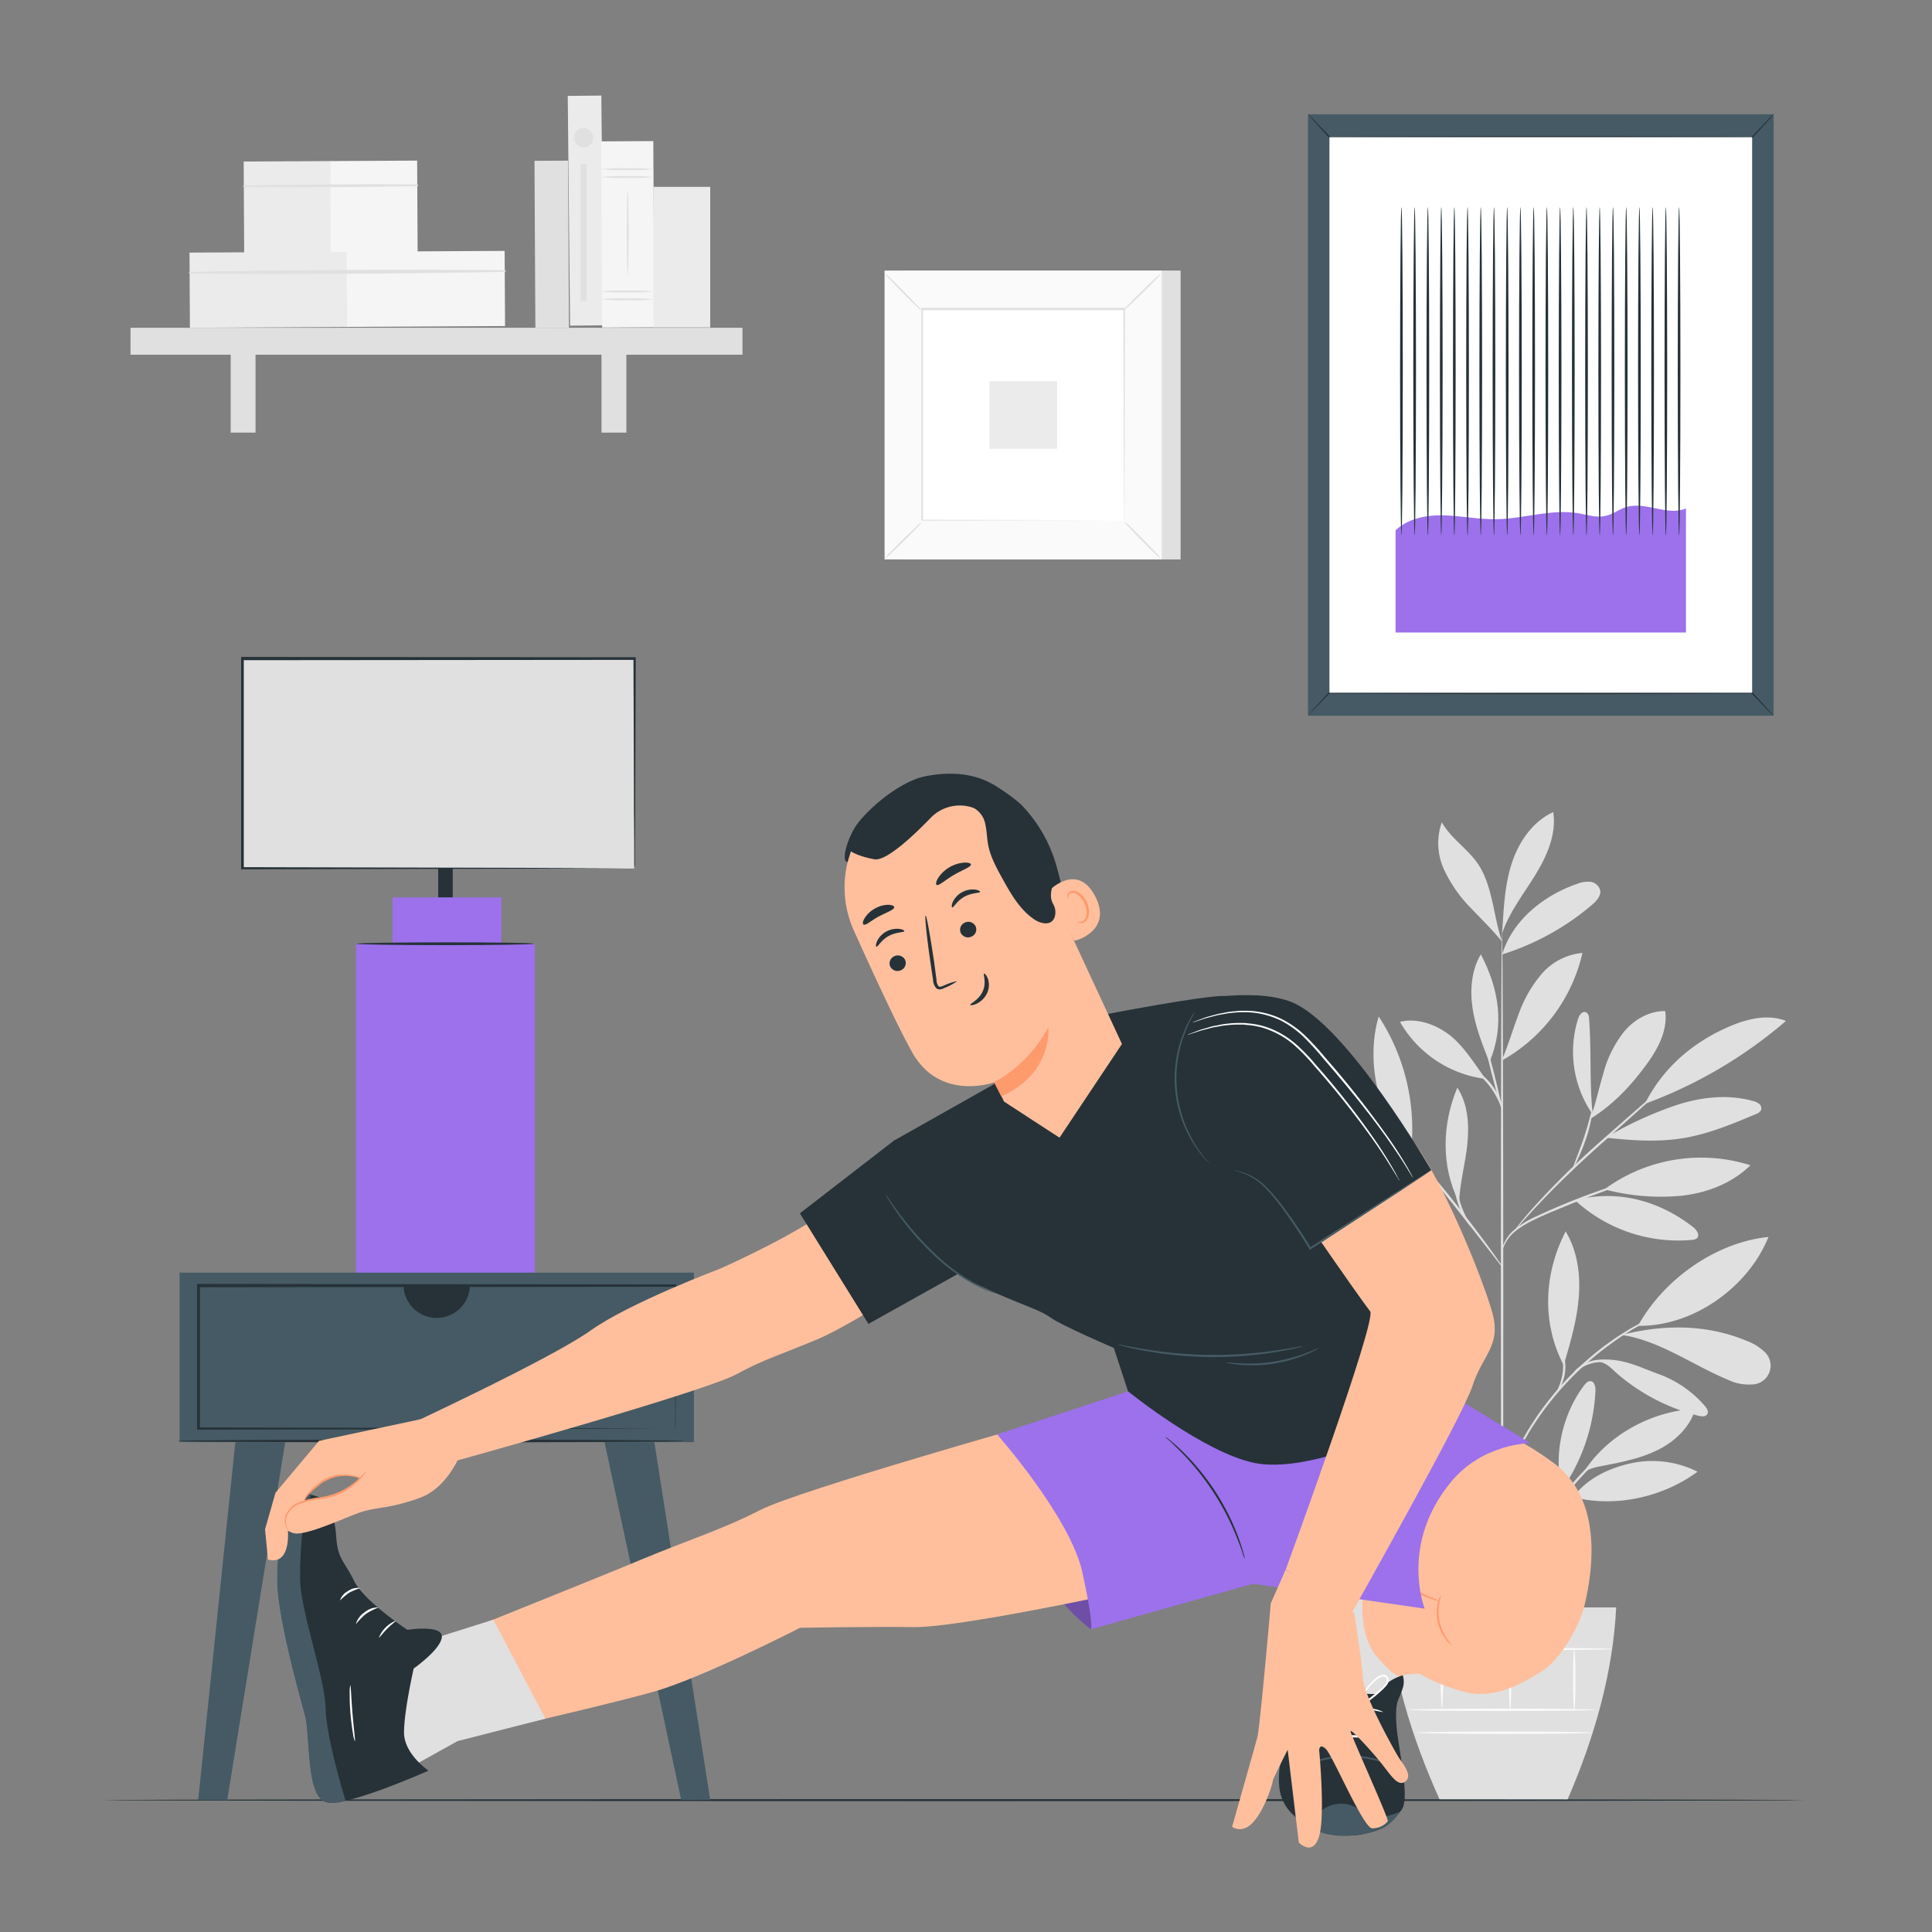 <svg xmlns="http://www.w3.org/2000/svg" viewBox="0 0 500 500"><rect x="0" y="0" width="500" height="500" fill="#808080" stroke="none"/><g id="freepik--background-complete--inject-194"><rect x="138.44" y="41.6" width="8.69" height="43.23" transform="translate(-0.34 0.77) rotate(-0.31)" style="fill:#e0e0e0"></rect><rect x="63.13" y="41.75" width="22.5" height="23.87" transform="translate(-0.29 0.4) rotate(-0.31)" style="fill:#ebebeb"></rect><rect x="85.52" y="41.63" width="22.5" height="23.87" transform="translate(-0.29 0.52) rotate(-0.31)" style="fill:#f5f5f5"></rect><path d="M63.1,48.41c14.95.12,29.94,0,44.89-.21a.24.24,0,0,0,0-.48c-15-.08-29.94,0-44.89.28a.21.21,0,0,0,0,.41Z" style="fill:#e0e0e0"></path><rect x="49.09" y="65.27" width="40.88" height="19.45" transform="translate(-0.4 0.37) rotate(-0.31)" style="fill:#ebebeb"></rect><rect x="89.77" y="65.05" width="40.88" height="19.45" transform="translate(-0.4 0.59) rotate(-0.31)" style="fill:#f5f5f5"></rect><path d="M49.06,70.79c27.16.31,54.41,0,81.56-.4a.24.24,0,0,0,0-.48c-27.16-.14-54.41-.13-81.56.47a.21.21,0,0,0,0,.41Z" style="fill:#e0e0e0"></path><rect x="33.78" y="84.83" width="158.37" height="6.97" style="fill:#e0e0e0"></rect><rect x="59.7" y="88.18" width="6.43" height="23.78" style="fill:#e0e0e0"></rect><rect x="155.67" y="88.18" width="6.43" height="23.78" style="fill:#e0e0e0"></rect><rect x="146.97" y="25.48" width="8.69" height="59.46" transform="matrix(1, -0.01, 0.01, 1, -0.29, 0.81)" style="fill:#ebebeb"></rect><rect x="155.7" y="36.56" width="13.5" height="48.18" transform="translate(-0.32 0.87) rotate(-0.31)" style="fill:#f5f5f5"></rect><path d="M169,45.81a48.11,48.11,0,0,1-6.75.24,48.11,48.11,0,0,1-6.75-.24,49.13,49.13,0,0,1,6.75-.23A49.13,49.13,0,0,1,169,45.81Z" style="fill:#e0e0e0"></path><path d="M169,43.79a49.13,49.13,0,0,1-6.75.23,49.13,49.13,0,0,1-6.75-.23,48.11,48.11,0,0,1,6.75-.24A48.11,48.11,0,0,1,169,43.79Z" style="fill:#e0e0e0"></path><path d="M169,77.46a48.11,48.11,0,0,1-6.75.24,48.11,48.11,0,0,1-6.75-.24,49.13,49.13,0,0,1,6.75-.23A49.13,49.13,0,0,1,169,77.46Z" style="fill:#e0e0e0"></path><path d="M169,75.44a49.13,49.13,0,0,1-6.75.23,49.13,49.13,0,0,1-6.75-.23,48.11,48.11,0,0,1,6.75-.24A48.11,48.11,0,0,1,169,75.44Z" style="fill:#e0e0e0"></path><path d="M162.45,71c-.13,0-.24-4.86-.24-10.85s.11-10.86.24-10.86.23,4.86.23,10.86S162.57,71,162.45,71Z" style="fill:#e0e0e0"></path><rect x="169.12" y="48.36" width="14.69" height="36.37" style="fill:#ebebeb"></rect><path d="M153.52,35.61a2.5,2.5,0,1,1-2.5-2.49A2.5,2.5,0,0,1,153.52,35.61Z" style="fill:#e0e0e0"></path><rect x="150.25" y="42.48" width="1.54" height="35.37" style="fill:#e0e0e0"></rect><rect x="233.82" y="70.02" width="71.72" height="74.76" style="fill:#e0e0e0"></rect><rect x="228.96" y="70.02" width="71.72" height="74.76" style="fill:#fafafa"></rect><path d="M300.7,144.8H228.94V70H300.7ZM229,144.75h71.67V70H229Z" style="fill:#e0e0e0"></path><rect x="238.6" y="80.07" width="52.44" height="54.66" style="fill:#fff"></rect><path d="M238.6,135.09a8.78,8.78,0,0,1-1.29,1.5c-.84.89-2,2.08-3.34,3.38s-2.53,2.46-3.42,3.28a9,9,0,0,1-1.52,1.27,8.24,8.24,0,0,1,1.29-1.5c.84-.89,2-2.09,3.34-3.39s2.54-2.46,3.43-3.28A8.12,8.12,0,0,1,238.6,135.09Z" style="fill:#e0e0e0"></path><path d="M291,135a7.75,7.75,0,0,1,1.5,1.29c.88.84,2.08,2,3.38,3.33s2.46,2.53,3.28,3.43a8.26,8.26,0,0,1,1.26,1.51,8.69,8.69,0,0,1-1.5-1.28c-.88-.84-2.08-2-3.38-3.34s-2.47-2.54-3.29-3.44A8.06,8.06,0,0,1,291,135Z" style="fill:#e0e0e0"></path><path d="M290.89,80.21a8.61,8.61,0,0,1,1.3-1.5c.83-.89,2-2.08,3.33-3.38s2.53-2.46,3.43-3.28a8.26,8.26,0,0,1,1.51-1.26,8.52,8.52,0,0,1-1.29,1.5c-.83.88-2,2.08-3.34,3.38S293.3,78.13,292.4,79A7.89,7.89,0,0,1,290.89,80.21Z" style="fill:#e0e0e0"></path><path d="M238.46,80.35a8.86,8.86,0,0,1-1.51-1.3c-.88-.83-2.08-2-3.38-3.33s-2.45-2.53-3.28-3.43A8.83,8.83,0,0,1,229,70.78a7.88,7.88,0,0,1,1.5,1.28c.88.84,2.08,2,3.39,3.35s2.46,2.53,3.28,3.43A7.88,7.88,0,0,1,238.46,80.35Z" style="fill:#e0e0e0"></path><path d="M290.89,134.73s0-.1,0-.27,0-.44,0-.76c0-.69,0-1.67,0-2.95,0-2.59,0-6.36-.06-11.14,0-9.58-.06-23.21-.1-39.54l.2.2-52.28,0h0l.23-.23c0,20.06,0,38.83,0,54.66l-.2-.2,37.86.1,10.64.05,2.81,0,.73,0H290l-2.78,0-10.59,0-38,.11h-.2v-.2c0-15.83,0-34.6,0-54.66v-.24h.24l52.28,0h.21v.21c-.05,16.38-.08,30.06-.11,39.67,0,4.76,0,8.51-.05,11.09,0,1.26,0,2.24,0,2.91,0,.32,0,.56,0,.74A.93.93,0,0,1,290.89,134.73Z" style="fill:#e0e0e0"></path><rect x="256.07" y="98.65" width="17.5" height="17.5" style="fill:#ebebeb"></rect><path d="M350.22,348.65a41.74,41.74,0,0,0-17.89-6.16c-2.93-.3-6.12-.22-8.47,1.55a1.75,1.75,0,0,0-.87,1.55,1.87,1.87,0,0,0,.83,1.06c7.28,5.55,18.29,6.25,26.4,2" style="fill:#e0e0e0"></path><path d="M349.76,348.14A87.39,87.39,0,0,1,338.2,338a29.14,29.14,0,0,1-7.24-13.4c-.31-1.53-.41-3.27.57-4.48,9.21,7.19,16.45,16.5,18.23,28.05" style="fill:#e0e0e0"></path><path d="M350.12,348.58a41.85,41.85,0,0,1,.22-15.18c1.16-4.95,3.85-9.69,8.08-12.52,1.59,3.72.91,8-.21,11.9a57.78,57.78,0,0,1-8,16.87" style="fill:#e0e0e0"></path><path d="M359.16,364.76c-5.49.67-10.26,3.56-14.35,7.26a27.08,27.08,0,0,0-8.21,14.09c5.37-.33,9.94-4.12,13.25-8.37s5.6-8.92,9.23-12.9" style="fill:#e0e0e0"></path><path d="M361.12,367.35a35.39,35.39,0,0,1,4.08-33.48c3.13,11.11,2,23.66-4.08,33.48" style="fill:#e0e0e0"></path><path d="M373.05,381.56a25.59,25.59,0,0,0-24.47,14.08c-.3.61-.57,1.38-.17,1.92A1.84,1.84,0,0,0,350,398c4.82-.31,9.09-3.21,12.62-6.52s6.6-7.12,10.5-10" style="fill:#e0e0e0"></path><path d="M372.67,380.78a45.47,45.47,0,0,1-.45-25.46c.89-3.27,2.4-6.72,5.43-8.26a1.08,1.08,0,0,1,.83-.15,1.1,1.1,0,0,1,.53.61,15.46,15.46,0,0,1,1.28,7.31,45.24,45.24,0,0,1-1.15,7.39c-.95,4.52-1.46,9.38-3.94,13.27a27.43,27.43,0,0,0-1.58,2.92c-.46,1-.47,1.34-.9,2.13" style="fill:#e0e0e0"></path><path d="M404.26,385.49c-2.34-8.9.14-19.69,5.75-27,.41-.54,1-1.12,1.64-1.05,1,.09,1.3,1.47,1.25,2.51a48.84,48.84,0,0,1-8.64,25.53" style="fill:#e0e0e0"></path><path d="M407.11,387.44c10.81,2.81,23.22.07,32.21-6.56a26.1,26.1,0,0,0-17.44-2.14c-5.82,1.34-11.15,3.95-14.77,8.7" style="fill:#e0e0e0"></path><path d="M409.51,381.51c6.05-9.88,17.67-16.32,29.24-16.91-1.34,4.71-5.2,8.37-9.57,10.58s-9.23,3.17-14,4.1c-1.87.36-4.43.76-5.64,2.23" style="fill:#e0e0e0"></path><path d="M404.86,352.75c1.64-5.62,3.29-11.29,3.74-17.13s-.38-11.93-3.41-16.94c-5.66,10.95-6.23,23.75-.5,34.65" style="fill:#e0e0e0"></path><path d="M423.91,343.12c6.61-12,20.11-21.63,33.77-23-5.27,13.12-19.64,23.26-33.77,23" style="fill:#e0e0e0"></path><path d="M419.75,345.48c9.86,1.5,18.27,7.8,27.49,11.62a12.27,12.27,0,0,0,6.22,1.19,4.86,4.86,0,0,0,3-8.61A13.3,13.3,0,0,0,452,347c-10-4.19-20.82-4.29-31.4-1.75" style="fill:#e0e0e0"></path><path d="M414,352.4c2.23.64,3,1.79,4.76,3.3a51.42,51.42,0,0,0,20.85,10.71c.8.2,1.84.28,2.24-.44s-.09-1.39-.54-2a28.74,28.74,0,0,0-12.59-8.55c-4.81-1.79-9-4-14.72-3.49" style="fill:#e0e0e0"></path><path d="M407.59,310.6a39.48,39.48,0,0,0,30.25,10.29,2.13,2.13,0,0,0,1.38-.49c.76-.83-.15-2.11-1-2.8-8.89-6.94-19.67-9.81-30.59-7" style="fill:#e0e0e0"></path><path d="M415.23,307.8A42.18,42.18,0,0,1,453,301.57c-4.75,4.69-11.35,7.21-18,7.9a56.81,56.81,0,0,1-19.76-1.67" style="fill:#e0e0e0"></path><path d="M412.19,288.59c-.87-8.87-.3-15.88-.92-24.8,0-.71-.2-1.57-.87-1.83-.93-.36-1.7.78-2,1.73a28.44,28.44,0,0,0,3.78,24.71" style="fill:#e0e0e0"></path><path d="M411.56,289.57c6-3.72,10.53-8.58,14.7-14.29,2.91-4,5.36-8.73,4.7-13.61-4.08-.08-8,2.17-10.61,5.27a29.43,29.43,0,0,0-5.41,10.88c-1.18,3.9-2,7.92-3.38,11.75" style="fill:#e0e0e0"></path><path d="M426,285.56a118.6,118.6,0,0,0,36.2-21.34c-4.33-1.74-9.28-.7-13.6,1-9.87,4-17.94,10.71-22.78,20.19" style="fill:#e0e0e0"></path><path d="M415.62,294.43c6.68.73,13.47,1.21,20.09.1s12.68-3.67,18.77-6.23a2.24,2.24,0,0,0,1.27-1,1.47,1.47,0,0,0-.46-1.61,3.81,3.81,0,0,0-1.6-.75c-6.62-1.85-13.76-1-20.27,1.21a94.56,94.56,0,0,0-17.8,8.25" style="fill:#e0e0e0"></path><path d="M377.47,310.9c-4.56-9.2-4.26-19.94-.32-29.42,2.77,4.22,3.11,9.6,2.6,14.63s-2,10.2-2.14,15.25" style="fill:#e0e0e0"></path><path d="M359.26,301.72a41,41,0,0,0-30.49,13c5.68.89,11.53-.58,16.7-3.1s9.75-6.06,14.3-9.58" style="fill:#e0e0e0"></path><path d="M347,297.62c-5.57-.45-10.93-1.14-16.28.5s-10.22,5.37-12.41,10.52a29.4,29.4,0,0,0,15.26-2.88A87.18,87.18,0,0,0,347,297.62" style="fill:#e0e0e0"></path><path d="M365.14,297.81c-5-3.28-10.15-6.62-16-8s-12.59-.36-16.65,4c4.72,2.77,10.44,3.1,15.92,3.09s12.18-.07,17.34,1.76" style="fill:#e0e0e0"></path><path d="M365.17,298.07c-8.56-8.4-11.8-23.51-8.36-35a53.27,53.27,0,0,1,8.36,35" style="fill:#e0e0e0"></path><path d="M388.72,274.25c1.61-3.75,2.75-7.69,4.2-11.51a33.23,33.23,0,0,1,6-10.62,15.84,15.84,0,0,1,10.61-5.5,42.73,42.73,0,0,1-20.58,27.69" style="fill:#e0e0e0"></path><path d="M384.46,279.22c-2.67-3.68-5.76-8.68-9.39-11.42s-8.34-4.41-12.76-3.35a29.77,29.77,0,0,0,22.15,14.77" style="fill:#e0e0e0"></path><path d="M385.31,274.56c-1.75-4.45-3.52-8.95-4.22-13.68s-.28-9.78,2.14-13.91c4.7,8.88,6.21,18.42,2.32,27.69" style="fill:#e0e0e0"></path><path d="M388.76,247c2.66-8.81,10.73-15.29,19.44-18.27a7.25,7.25,0,0,1,3.4-.51,3,3,0,0,1,2.51,2.1c.32,1.49-.92,2.84-2.08,3.83A66.13,66.13,0,0,1,388.76,247" style="fill:#e0e0e0"></path><path d="M388.86,239.77c.34-5.68.69-11.44,2.54-16.82s5.4-10.43,10.58-12.79c.88,5.74-1.65,11.44-4.7,16.38s-6.73,9.59-8.56,15.1" style="fill:#e0e0e0"></path><path d="M388.72,243.68c-2.2-6.42-2.43-14.58-6.27-20.17-2.69-3.91-7-6.57-9.31-10.71a16.32,16.32,0,0,0,.54,12.16,35.32,35.32,0,0,0,7.11,10.18c2.85,3,5.28,5.32,7.93,8.54" style="fill:#e0e0e0"></path><path d="M388.76,432.71c-.17,0-.32-42.82-.33-95.63s.12-95.64.29-95.64.32,42.81.33,95.64S388.93,432.71,388.76,432.71Z" style="fill:#e0e0e0"></path><path d="M426.18,304.44a9.52,9.52,0,0,1-1.61.6l-4.43,1.5c-3.74,1.27-8.87,3.11-14.44,5.4S395,316.22,392,318.79a10,10,0,0,0-2.74,3.64c-.43,1-.5,1.62-.56,1.61a1.12,1.12,0,0,1,0-.45,6.92,6.92,0,0,1,.31-1.25,9.72,9.72,0,0,1,2.68-3.88,24.21,24.21,0,0,1,5.94-3.68c2.37-1.11,5-2.27,7.8-3.42,5.59-2.29,10.76-4.07,14.54-5.24,1.88-.59,3.42-1,4.49-1.31A9,9,0,0,1,426.18,304.44Z" style="fill:#e0e0e0"></path><path d="M438.45,274.31a3.24,3.24,0,0,1-.45.48l-1.38,1.29-5.13,4.66L414.42,296c-6.67,5.93-12.42,11.6-16.42,15.86-2,2.14-3.57,3.9-4.64,5.13l-1.24,1.42a2.69,2.69,0,0,1-.47.47,3.26,3.26,0,0,1,.37-.55c.26-.34.64-.86,1.15-1.49,1-1.28,2.55-3.1,4.51-5.27a216.31,216.31,0,0,1,16.33-16c6.68-5.91,12.77-11.23,17.19-15.06l5.26-4.52,1.45-1.2A2.9,2.9,0,0,1,438.45,274.31Z" style="fill:#e0e0e0"></path><path d="M407.22,302c-.17-.08,1.22-3.29,2.61-7.36s2.06-7.5,2.24-7.47-.24,3.55-1.65,7.67a49.42,49.42,0,0,1-2.08,5.14A7.65,7.65,0,0,1,407.22,302Z" style="fill:#e0e0e0"></path><path d="M388.8,327.9a8.93,8.93,0,0,1-1-1.2l-2.63-3.37c-2.21-2.86-5.26-6.8-8.69-11.12s-6.57-8.18-8.85-11l-2.69-3.33a7.66,7.66,0,0,1-.93-1.27,6.94,6.94,0,0,1,1.11,1.11c.69.75,1.66,1.84,2.84,3.21,2.37,2.73,5.58,6.56,9,10.88s6.43,8.31,8.55,11.24c1.06,1.46,1.91,2.65,2.48,3.49A7,7,0,0,1,388.8,327.9Z" style="fill:#e0e0e0"></path><path d="M380.6,317.36c-.1.11-2.29-2.49-3.44-6.43a18.4,18.4,0,0,1-.78-6.49l.27,0c-.12.5-.21.76-.26.75s-.05-.28,0-.79l.27,0a29.8,29.8,0,0,0,1.1,6.31C378.86,314.57,380.76,317.26,380.6,317.36Z" style="fill:#e0e0e0"></path><path d="M370,304a10.92,10.92,0,0,0-2.4-1.4,16.14,16.14,0,0,0-6.66-.53,41.16,41.16,0,0,0-6.71,1.09,19.33,19.33,0,0,1-2.76.66,9.69,9.69,0,0,1,2.64-1.08,30.33,30.33,0,0,1,6.78-1.28,14.54,14.54,0,0,1,6.88.74A4.15,4.15,0,0,1,370,304Z" style="fill:#e0e0e0"></path><path d="M367.49,300.81c0,.09-1.39-.56-3.67-1.34a38.38,38.38,0,0,0-9.18-1.89,37.91,37.91,0,0,0-9.35.48c-2.37.42-3.81.87-3.84.76a3.66,3.66,0,0,1,1-.41,22,22,0,0,1,2.77-.78A32.58,32.58,0,0,1,364,299.06a23.74,23.74,0,0,1,2.62,1.19A3.25,3.25,0,0,1,367.49,300.81Z" style="fill:#e0e0e0"></path><path d="M388.72,287.15c-.17.05-1.37-4.13-2.68-9.31s-2.25-9.43-2.08-9.47,1.36,4.13,2.68,9.32S388.88,287.11,388.72,287.15Z" style="fill:#e0e0e0"></path><path d="M388.89,287.15c-.18.06-1-2.72-3-5.57a24.7,24.7,0,0,0-4.38-4.52,4.09,4.09,0,0,1,1.69.87,13.77,13.77,0,0,1,3.19,3.29C388.52,284.19,389,287.14,388.89,287.15Z" style="fill:#e0e0e0"></path><path d="M388.76,409.88c-.06,0-.19-1-.67-2.85a41,41,0,0,0-2.86-7.41c-3-6.05-8.35-13.71-15.19-21.39-3.39-3.87-6.67-7.53-9.47-11a79.1,79.1,0,0,1-6.77-9.77,47.21,47.21,0,0,1-3.42-7.25c-.31-.89-.54-1.59-.67-2.07a3.6,3.6,0,0,1-.17-.74s.36,1,1.07,2.73a52.38,52.38,0,0,0,3.57,7.11,81.77,81.77,0,0,0,6.84,9.63c2.8,3.46,6.09,7.09,9.49,11,6.86,7.7,12.23,15.46,15.11,21.61a36.81,36.81,0,0,1,2.7,7.54,21.3,21.3,0,0,1,.38,2.15A3.63,3.63,0,0,1,388.76,409.88Z" style="fill:#e0e0e0"></path><path d="M422.58,371.69a17.23,17.23,0,0,1-1.78,1,38.41,38.41,0,0,0-4.59,3,51.5,51.5,0,0,0-6,5.51c-2.12,2.23-4.3,4.83-6.53,7.62-4.45,5.59-8.62,10.53-11.11,14.48-1.27,2-2.19,3.61-2.79,4.76a14.19,14.19,0,0,1-1,1.79,1.7,1.7,0,0,1,.17-.5c.13-.32.31-.8.59-1.39a45.39,45.39,0,0,1,2.64-4.9c2.42-4,6.55-9,11-14.63,2.23-2.79,4.44-5.39,6.6-7.63a48.62,48.62,0,0,1,6.18-5.46,32.6,32.6,0,0,1,4.75-2.9c.59-.3,1.07-.48,1.38-.61A1.7,1.7,0,0,1,422.58,371.69Z" style="fill:#e0e0e0"></path><path d="M423.24,384.08a26.49,26.49,0,0,1-3.75.54,49.06,49.06,0,0,0-8.88,1.75,27,27,0,0,0-8,4.17c-1.83,1.42-2.69,2.59-2.78,2.53s.15-.35.56-.87a14,14,0,0,1,1.95-2,24,24,0,0,1,8-4.43,39.54,39.54,0,0,1,9-1.59A20.74,20.74,0,0,1,423.24,384.08Z" style="fill:#e0e0e0"></path><path d="M401,391.7c-.19-.11,1.5-2.69,2.81-6.15s1.51-6.57,1.73-6.54a5.86,5.86,0,0,1-.06,2,21.77,21.77,0,0,1-1.09,4.74,23.53,23.53,0,0,1-2.17,4.34C401.51,391.14,401,391.75,401,391.7Z" style="fill:#e0e0e0"></path><path d="M433.53,338.42a3.12,3.12,0,0,1-.6.32l-1.76.8c-.77.33-1.71.75-2.76,1.31s-2.3,1.11-3.58,1.88l-2.05,1.16c-.71.41-1.41.89-2.15,1.36-1.51.91-3,2-4.63,3.19a79.28,79.28,0,0,0-17.82,18.43c-1.09,1.65-2.16,3.2-3,4.74-.45.76-.9,1.47-1.29,2.2l-1.09,2.08c-.73,1.31-1.25,2.56-1.76,3.64s-.9,2-1.21,2.8-.54,1.32-.74,1.79a2.58,2.58,0,0,1-.29.61,2.6,2.6,0,0,1,.18-.65q.24-.72.63-1.83a28.81,28.81,0,0,1,1.12-2.86c.48-1.09,1-2.37,1.68-3.7l1.06-2.11c.38-.73.83-1.46,1.26-2.23.85-1.56,1.92-3.13,3-4.8a84,84,0,0,1,8.19-10.05,83.11,83.11,0,0,1,9.76-8.52c1.63-1.15,3.16-2.26,4.69-3.17.76-.46,1.47-.93,2.19-1.33l2.08-1.14c1.3-.75,2.56-1.29,3.64-1.8s2-.92,2.81-1.22l1.81-.69A2.63,2.63,0,0,1,433.53,338.42Z" style="fill:#e0e0e0"></path><path d="M406.77,356.35a4.26,4.26,0,0,1,1.47-2.19,9.23,9.23,0,0,1,5.93-2.27,16.06,16.06,0,0,1,6.23,1.22,8.78,8.78,0,0,1,2.36,1.14,14.09,14.09,0,0,1-2.5-.73,18.6,18.6,0,0,0-6.07-1,9.65,9.65,0,0,0-5.67,2A16.74,16.74,0,0,0,406.77,356.35Z" style="fill:#e0e0e0"></path><path d="M402.77,360.48c-.17-.09,1.33-2.31,1.68-5.48s-.57-5.66-.38-5.72a3.67,3.67,0,0,1,.7,1.6,11.41,11.41,0,0,1-1,8.21A3.82,3.82,0,0,1,402.77,360.48Z" style="fill:#e0e0e0"></path><path d="M359.19,416c.92,16.37,5.85,33,13.44,49.84h33c7.23-16.66,11.82-33.28,12.64-49.84Z" style="fill:#e0e0e0"></path><path d="M412.9,442.49c0,.18-10.86.31-24.25.31s-24.25-.13-24.25-.31,10.85-.31,24.25-.31S412.9,442.32,412.9,442.49Z" style="fill:#fafafa"></path><path d="M412.17,448.42c0,.17-10.18.31-22.74.31s-22.74-.14-22.74-.31,10.18-.31,22.74-.31S412.17,448.25,412.17,448.42Z" style="fill:#fafafa"></path><path d="M373.16,426.76c.17,0,.31,3.4.31,7.6s-.14,7.59-.31,7.59-.31-3.4-.31-7.59S373,426.76,373.16,426.76Z" style="fill:#fafafa"></path><path d="M390.83,426.76c.17,0,.31,3.52.31,7.87s-.14,7.86-.31,7.86-.31-3.52-.31-7.86S390.66,426.76,390.83,426.76Z" style="fill:#fafafa"></path><path d="M407.42,426.63c.17,0,.31,3.59.31,8s-.14,8-.31,8-.31-3.59-.31-8S407.25,426.63,407.42,426.63Z" style="fill:#fafafa"></path><path d="M417.2,426.76c0,.17-12.73.31-28.44.31s-28.45-.14-28.45-.31,12.73-.31,28.45-.31S417.2,426.59,417.2,426.76Z" style="fill:#fafafa"></path></g><g id="freepik--Floor--inject-194"><path d="M26.56,465.87c0-.15,98.66-.26,220.34-.26s220.37.11,220.37.26-98.64.26-220.37.26S26.56,466,26.56,465.87Z" style="fill:#263238"></path></g><g id="freepik--Table--inject-194"><rect x="113.41" y="198.54" width="3.76" height="36.13" style="fill:#263238"></rect><rect x="92.14" y="244.24" width="46.3" height="85.75" style="fill:#9C71EB"></rect><rect x="101.58" y="232.24" width="28.19" height="12" style="fill:#9C71EB"></rect><rect x="62.66" y="170.51" width="101.49" height="54.27" style="fill:#e0e0e0"></rect><path d="M164.15,224.77s0-.34,0-1,0-1.61,0-2.84c0-2.51,0-6.17-.07-10.86,0-9.39-.08-22.92-.14-39.57l.27.27-101.48.09h0l.36-.36c0,19.16,0,37.52,0,54.26l-.34-.34,72.9.17,21,.09,5.62,0,1.45,0,.51,0a2.23,2.23,0,0,1-.47,0l-1.42,0-5.54.05-20.94.09-73.12.16h-.34v-.34c0-16.74,0-35.1,0-54.26v-.37h.37l101.48.09h.28v.28c-.06,16.72-.11,30.3-.14,39.74,0,4.66-.05,8.3-.07,10.8q0,1.8,0,2.79C164.17,224.47,164.15,224.77,164.15,224.77Z" style="fill:#263238"></path><path d="M138.23,244.24c0,.2-10.28.36-22.94.36s-23-.16-23-.36,10.27-.36,23-.36S138.23,244,138.23,244.24Z" style="fill:#263238"></path><rect x="46.47" y="329.36" width="133.11" height="43.86" style="fill:#455a64"></rect><path d="M174.74,369.8s0-.23,0-.65,0-1.08,0-1.89c0-1.68,0-4.13-.05-7.28,0-6.35-.08-15.58-.13-27.2l.23.23-123.42.13h0l.36-.36c0,12.8,0,25.25,0,37l-.35-.35,88.16.16,25.87.1,7,.05,1.81,0,.63,0s-.19,0-.58,0l-1.77,0-6.89,0-25.78.1-88.41.17H51v-.36c0-11.77,0-24.22,0-37v-.37h.37l123.42.14H175v.23c-.05,11.68-.1,21-.13,27.33,0,3.14,0,5.56-.05,7.23,0,.8,0,1.41,0,1.85S174.74,369.8,174.74,369.8Z" style="fill:#263238"></path><polygon points="51.3 465.82 60.91 373.22 73.81 373.22 58.8 465.87 51.3 465.82" style="fill:#455a64"></polygon><polygon points="183.8 465.8 169.35 373.22 156.46 373.22 176.3 465.84 183.8 465.8" style="fill:#455a64"></polygon><path d="M104.44,332.78a8.59,8.59,0,0,0,17.17,0Z" style="fill:#263238"></path><path d="M177.08,372.92c0,.2-29.35.36-65.55.36S46,373.12,46,372.92s29.35-.36,65.56-.36S177.08,372.72,177.08,372.92Z" style="fill:#263238"></path></g><g id="freepik--Picture--inject-194"><rect x="338.5" y="29.58" width="120.51" height="155.64" style="fill:#455a64"></rect><path d="M459,29.58a2.33,2.33,0,0,1-.33.41l-1,1.17-4.07,4.46-.05.05h-.07c-10.48.11-31.06.18-54.69.18s-44.23-.07-54.7-.18H344l-.05-.05-4.07-4.46-1-1.17a2.33,2.33,0,0,1-.33-.41,2.69,2.69,0,0,1,.39.35c.29.28.65.65,1.1,1.11l4.19,4.35-.12,0c10.47-.11,31.06-.18,54.7-.18s44.21.07,54.69.18l-.13,0L457.51,31l1.1-1.11C458.86,29.69,459,29.57,459,29.58Z" style="fill:#263238"></path><path d="M338.5,185.22a2.56,2.56,0,0,1,.33-.42l1-1.17,4.07-4.46.05,0h.08c10.47-.11,31.06-.18,54.69-.18s44.22.07,54.7.18h.07l.05,0,4.07,4.46,1,1.17a2.56,2.56,0,0,1,.33.42s-.15-.11-.4-.36l-1.1-1.11-4.19-4.35.13.06c-10.48.1-31.06.18-54.7.18s-44.22-.08-54.69-.18l.12-.06q-2.69,2.81-4.19,4.35c-.45.46-.81.83-1.1,1.11A2.51,2.51,0,0,1,338.5,185.22Z" style="fill:#263238"></path><rect x="344.06" y="35.5" width="109.39" height="143.78" style="fill:#fff"></rect><path d="M361.17,137.24c3.26-3.1,8.06-4,12.55-3.87s8.95,1.07,13.44,1c7.19-.09,14.35-2.75,21.43-1.52,2.26.39,4.56,1.18,6.8.7,2-.42,3.62-1.76,5.55-2.34,5-1.48,10.6,2.42,15.39.38v32.1H361.17Z" style="fill:#9C71EB"></path><path d="M362.69,138.53c-.2,0-.35-19-.35-42.46s.15-42.46.35-42.46.35,19,.35,42.46S362.88,138.53,362.69,138.53Z" style="fill:#263238"></path><path d="M366.11,138.53c-.19,0-.35-19-.35-42.46s.16-42.46.35-42.46.35,19,.35,42.46S366.3,138.53,366.11,138.53Z" style="fill:#263238"></path><path d="M369.53,138.53c-.19,0-.35-19-.35-42.46s.16-42.46.35-42.46.35,19,.35,42.46S369.72,138.53,369.53,138.53Z" style="fill:#263238"></path><path d="M373,138.53c-.19,0-.35-19-.35-42.46s.16-42.46.35-42.46.35,19,.35,42.46S373.15,138.53,373,138.53Z" style="fill:#263238"></path><path d="M376.38,138.53c-.2,0-.35-19-.35-42.46s.15-42.46.35-42.46.34,19,.34,42.46S376.57,138.53,376.38,138.53Z" style="fill:#263238"></path><path d="M379.8,138.53c-.2,0-.35-19-.35-42.46s.15-42.46.35-42.46.35,19,.35,42.46S380,138.53,379.8,138.53Z" style="fill:#263238"></path><path d="M383.22,138.53c-.19,0-.35-19-.35-42.46s.16-42.46.35-42.46.35,19,.35,42.46S383.41,138.53,383.22,138.53Z" style="fill:#263238"></path><path d="M386.64,138.53c-.19,0-.35-19-.35-42.46s.16-42.46.35-42.46.35,19,.35,42.46S386.83,138.53,386.64,138.53Z" style="fill:#263238"></path><path d="M390.06,138.53c-.19,0-.35-19-.35-42.46s.16-42.46.35-42.46.35,19,.35,42.46S390.26,138.53,390.06,138.53Z" style="fill:#263238"></path><path d="M393.48,138.53c-.19,0-.35-19-.35-42.46s.16-42.46.35-42.46.35,19,.35,42.46S393.68,138.53,393.48,138.53Z" style="fill:#263238"></path><path d="M396.91,138.53c-.2,0-.35-19-.35-42.46s.15-42.46.35-42.46.35,19,.35,42.46S397.1,138.53,396.91,138.53Z" style="fill:#263238"></path><path d="M400.33,138.53c-.2,0-.35-19-.35-42.46s.15-42.46.35-42.46.35,19,.35,42.46S400.52,138.53,400.33,138.53Z" style="fill:#263238"></path><path d="M403.75,138.53c-.19,0-.35-19-.35-42.46s.16-42.46.35-42.46.35,19,.35,42.46S403.94,138.53,403.75,138.53Z" style="fill:#263238"></path><path d="M407.17,138.53c-.19,0-.35-19-.35-42.46s.16-42.46.35-42.46.35,19,.35,42.46S407.36,138.53,407.17,138.53Z" style="fill:#263238"></path><path d="M410.59,138.53c-.19,0-.35-19-.35-42.46s.16-42.46.35-42.46.35,19,.35,42.46S410.79,138.53,410.59,138.53Z" style="fill:#263238"></path><path d="M414,138.53c-.19,0-.34-19-.34-42.46s.15-42.46.34-42.46.35,19,.35,42.46S414.21,138.53,414,138.53Z" style="fill:#263238"></path><path d="M417.44,138.53c-.2,0-.35-19-.35-42.46s.15-42.46.35-42.46.35,19,.35,42.46S417.63,138.53,417.44,138.53Z" style="fill:#263238"></path><path d="M420.86,138.53c-.19,0-.35-19-.35-42.46s.16-42.46.35-42.46.35,19,.35,42.46S421.05,138.53,420.86,138.53Z" style="fill:#263238"></path><path d="M424.28,138.53c-.19,0-.35-19-.35-42.46s.16-42.46.35-42.46.35,19,.35,42.46S424.47,138.53,424.28,138.53Z" style="fill:#263238"></path><path d="M427.7,138.53c-.19,0-.35-19-.35-42.46s.16-42.46.35-42.46.35,19,.35,42.46S427.89,138.53,427.7,138.53Z" style="fill:#263238"></path><path d="M431.12,138.53c-.19,0-.34-19-.34-42.46s.15-42.46.34-42.46.35,19,.35,42.46S431.32,138.53,431.12,138.53Z" style="fill:#263238"></path><path d="M434.55,138.53c-.2,0-.35-19-.35-42.46s.15-42.46.35-42.46.34,19,.34,42.46S434.74,138.53,434.55,138.53Z" style="fill:#263238"></path></g><g id="freepik--Character--inject-194"><path d="M239.18,298.1s-14.09,5.58-22.33,13-30.56,17.27-30.56,17.27-23.39,8.77-33.49,16-48.37,25-48.37,25l14,8.58s64-17.76,72.38-22.4c6.66-3.68,10.92-4.81,21-9.06s36.65-22,36.65-22l10.9-5.31Z" style="fill:#ffbf9d"></path><path d="M360.83,430.14s3.35,2.95,2.24,6.61-1.93,2.94-1.73,8.73,3.74,19.64,1.42,22.86c-3.73,5.2-10.27,7.58-17.24,6.39-5-.86-13.74-4.15-14.45-12.38s3.14-11.89,3.65-18.69-1.58-9.82.25-16.22c1.35-4.73,6-8.31,8.33-9.86a2.13,2.13,0,0,1,2.54.13Z" style="fill:#263238"></path><path d="M378,367.61s9.92.5,24.08,11,9.19,31.67,7.93,37.12c-.76,3.33-5,13-11.21,16.95s-12.79,6.94-19.59,5.24a46.59,46.59,0,0,1-11.7-4.68c-4.56-.3-8.26,1.15-10.93,4.67l-1.62-.06a11.6,11.6,0,0,1-11.14-12.27l.38-6.34c6.39-6.28,4.24-4.89,14.57-10.76l-7.12-3.79Z" style="fill:#ffbf9d"></path><path d="M352.63,413.81s-1,9.43,3.7,14.95,6,5,6,5a14.11,14.11,0,0,0-5.77,4.13c-2,2.72-.48.5-.48.5s-9.08.53-11.48-4.18-.42-15-.42-15S348.41,415.08,352.63,413.81Z" style="fill:#e0e0e0"></path><path d="M358,470.22a6.42,6.42,0,0,1-4-.4,25.51,25.51,0,0,1-2.6-1.79,8.07,8.07,0,0,0-9.09.33c-1.14.87-2.12,2.1-3.53,2.39-1.79.38-3.56-.7-5-1.89h0a18.41,18.41,0,0,0,9.09,5.65c3.53.95,6.88.65,10.48,0a14.75,14.75,0,0,0,5.23-1.78,12.78,12.78,0,0,0,3.73-3.85A23.68,23.68,0,0,1,358,470.22Z" style="fill:#455a64"></path><path d="M359.84,456.61c0,.09-1.26-.38-3.3-.88a31.55,31.55,0,0,0-16.18.35c-2,.58-3.22,1.1-3.25,1a3.13,3.13,0,0,1,.8-.45,21.21,21.21,0,0,1,2.34-.92,28,28,0,0,1,16.39-.35,18.76,18.76,0,0,1,2.37.82A3.23,3.23,0,0,1,359.84,456.61Z" style="fill:#455a64"></path><path d="M356.33,449.45a52.77,52.77,0,0,1-7.34.15,52.5,52.5,0,0,1-7.33-.37,52.77,52.77,0,0,1,7.34-.15A50.73,50.73,0,0,1,356.33,449.45Z" style="fill:#fff"></path><path d="M355.82,445.81c0,.16-2.84-.24-6.34-.13s-6.28.66-6.32.5a18.87,18.87,0,0,1,6.31-1A18.49,18.49,0,0,1,355.82,445.81Z" style="fill:#fff"></path><path d="M357.94,443.05c0,.16-3.35-.78-7.55-1.05s-7.6.18-7.62,0a7.59,7.59,0,0,1,2.22-.43,31,31,0,0,1,5.44-.11,30.71,30.71,0,0,1,5.38.85A8.11,8.11,0,0,1,357.94,443.05Z" style="fill:#fff"></path><path d="M351.82,441.11a1.35,1.35,0,0,1,.07-.43,9.87,9.87,0,0,1,.39-1.2,12.55,12.55,0,0,1,2.45-3.9c.33-.35.7-.72,1.1-1.07a5.08,5.08,0,0,1,1.44-.92,2,2,0,0,1,1-.14,1.31,1.31,0,0,1,.89.58,1.88,1.88,0,0,1-.21,2,11.27,11.27,0,0,1-1.38,1.46c-.5.46-1,.92-1.55,1.37a33.88,33.88,0,0,1-3.5,2.55l-.85.53-.15.09-.15-.11-6.19-5a3.51,3.51,0,0,1-1.2-1.46,1.16,1.16,0,0,1,.11-1,1.19,1.19,0,0,1,.84-.5,2.07,2.07,0,0,1,1.58.57,13,13,0,0,1,1.06,1,12.19,12.19,0,0,1,2.33,3.69,10.1,10.1,0,0,1,.37,1.13c.07.26.09.4.07.4s-.19-.53-.62-1.45a12.9,12.9,0,0,0-2.41-3.52,12.22,12.22,0,0,0-1.05-1,1.68,1.68,0,0,0-1.27-.46.68.68,0,0,0-.58.94,3,3,0,0,0,1.06,1.24l6.23,5-.3,0,.84-.52a31.32,31.32,0,0,0,6.32-5.21,1.42,1.42,0,0,0,.21-1.5,1,1,0,0,0-1.31-.28,4.67,4.67,0,0,0-1.32.83c-.4.33-.76.68-1.1,1a13.56,13.56,0,0,0-2.52,3.72C352,440.54,351.87,441.12,351.82,441.11Z" style="fill:#fff"></path><path d="M372.41,414.35a8.26,8.26,0,0,1-2.12-.6,26.77,26.77,0,0,1-4.85-2.22,12,12,0,0,1-2.41-1.74A22,22,0,0,1,361.4,408a7.75,7.75,0,0,1-1.28-1.81,13,13,0,0,1,1.56,1.56c.46.49,1,1.07,1.67,1.67a12.78,12.78,0,0,0,2.35,1.64,39.51,39.51,0,0,0,4.72,2.33A9.76,9.76,0,0,1,372.41,414.35Z" style="fill:#ff9a6c"></path><path d="M375.62,425.65a4.89,4.89,0,0,1-1.49-1.43,11.22,11.22,0,0,1-2-9.48,4.71,4.71,0,0,1,.79-1.9c.08,0-.21.76-.43,2a12.53,12.53,0,0,0,1.93,9.2C375.12,425,375.68,425.58,375.62,425.65Z" style="fill:#ff9a6c"></path><path d="M282.3,421.66S268.89,412,265,396s0-15.29,0-15.29C265.26,380.71,288.46,395.52,282.3,421.66Z" style="fill:#9C71EB"></path><path d="M282.3,421.66S268.89,412,265,396s0-15.29,0-15.29C265.26,380.71,288.46,395.52,282.3,421.66Z" style="opacity:0.3"></path><path d="M106.9,427.49s46.9-18.78,59.13-23.9,20.75-7.68,30.7-12.79,74-23.19,74-23.19l16.45,21.2,2,23.52s-41.23,8.91-52.6,8.76-29.52.18-29.52.18-25.48,13.07-38,16.57c-15.59,4.38-53.15,12.7-53.15,12.7Z" style="fill:#ffbf9d"></path><path d="M293.78,359.47l-35.72,11.76s18.92,21.4,22.05,35.65,2.19,14.78,2.19,14.78l41.95-11.78,44.46,6.44s-6.64-16.65,6.91-32.91c8.25-9.9,20.42-9.93,20.42-9.93l-33.37-20.39Z" style="fill:#9C71EB"></path><path d="M98,428.54l29.67-9.37,13.47,25.62-22.71,5.8L106.9,457s-8.9-3.17-9-4.39S98,428.54,98,428.54Z" style="fill:#e0e0e0"></path><path d="M301.54,371.79a10,10,0,0,1,1.21.91c.77.6,1.83,1.54,3.08,2.74a58.15,58.15,0,0,1,4.18,4.48,64.53,64.53,0,0,1,4.47,6,66.65,66.65,0,0,1,3.7,6.53,59.32,59.32,0,0,1,2.39,5.63c.59,1.64,1,3,1.26,3.93a9.23,9.23,0,0,1,.34,1.47,7.3,7.3,0,0,1-.54-1.41c-.3-.93-.77-2.25-1.41-3.86s-1.46-3.5-2.47-5.55a71.87,71.87,0,0,0-3.71-6.46,70.3,70.3,0,0,0-4.4-6c-1.46-1.76-2.84-3.29-4.07-4.51s-2.23-2.21-2.95-2.86A7.8,7.8,0,0,1,301.54,371.79Z" style="fill:#263238"></path><path d="M73.9,391.42s-3,11.93-1.76,22.06,5.39,25,6.85,30.46.15,21.6,5.81,22.52,26.1-8.22,26.1-8.22-6.34-4.28-6.34-9.87,2.5-16.56,2.5-16.56,7.13-5,7.29-8.21-8.91-1.8-8.91-1.8-11.25-7.42-13.83-12.71-4.22-5.43-4.63-11.7-2.81-9.18-2.81-9.18-5.25-2.68-7-1.14A17.05,17.05,0,0,0,73.9,391.42Z" style="fill:#263238"></path><path d="M77.24,387a12.51,12.51,0,0,0-3.42,4.41s-3,11.94-1.77,22.07,5.4,25,6.86,30.46.14,21.6,5.81,22.52a9.48,9.48,0,0,0,4.72-.43s-5-16.1-5.18-24-6.32-24.39-6.59-33.27a109.35,109.35,0,0,1,1.5-19l1.46-3C79.32,386.57,78.41,386.16,77.24,387Z" style="fill:#455a64"></path><path d="M93.23,411a20.36,20.36,0,0,0-2.87,1.19,24.05,24.05,0,0,0-2.38,2,4.26,4.26,0,0,1,2.11-2.44A4.17,4.17,0,0,1,93.23,411Z" style="fill:#fff"></path><path d="M98,416a18.57,18.57,0,0,0-3.31,1.67,19.4,19.4,0,0,0-2.59,2.67,5.38,5.38,0,0,1,2.28-3.09A5.31,5.31,0,0,1,98,416Z" style="fill:#fff"></path><path d="M102.44,419.43c.07.13-1.08.92-2.27,2.12s-2,2.35-2.12,2.28a8,8,0,0,1,4.39-4.4Z" style="fill:#fff"></path><path d="M91.84,450.63a8,8,0,0,1-.5-2.08c-.23-1.3-.47-3.11-.64-5.12s-.21-3.84-.2-5.16a8.22,8.22,0,0,1,.16-2.14c.15,0,.23,3.26.56,7.25S92,450.6,91.84,450.63Z" style="fill:#fff"></path><path d="M333.21,269.62s-9.48-11.39-16.19-11.85c-4.84-.33-32.23,5-32.23,5l-27.87,18L231.4,295.16l3.16,23.12s9.79,10.09,18.49,14.23c10.51,5,15.81,6.28,18.73,8.41s16.47,7.92,16.47,7.92l3.69,11.24s19.64,15.88,32.73,18.53c18.09,3.66,53.19-16.23,53.19-16.23l-10.14-25.5Z" style="fill:#263238"></path><polygon points="207.01 314.01 224.75 342.62 252.16 327.31 246.36 290.88 231.4 295.15 207.01 314.01" style="fill:#263238"></polygon><path d="M337.17,348.42a1.79,1.79,0,0,1-.47.15l-1.36.33c-1.18.3-2.92.64-5.07,1a98.92,98.92,0,0,1-17,1.31,100.8,100.8,0,0,1-17-1.62c-2.14-.4-3.87-.78-5.05-1.09l-1.35-.36a2.62,2.62,0,0,1-.47-.16,1.63,1.63,0,0,1,.49,0l1.38.27c1.19.25,2.92.57,5.07.93a110.28,110.28,0,0,0,33.83.31c2.15-.31,3.89-.6,5.08-.83l1.38-.24A1.65,1.65,0,0,1,337.17,348.42Z" style="fill:#455a64"></path><path d="M341.23,348.91a3.62,3.62,0,0,1-.82.51,24,24,0,0,1-2.4,1.13,35.79,35.79,0,0,1-8.41,2.36,36.54,36.54,0,0,1-8.73.29,23.4,23.4,0,0,1-2.62-.36,3.21,3.21,0,0,1-.94-.24c0-.08,1.38.12,3.59.23a41.93,41.93,0,0,0,17-2.62C340,349.44,341.19,348.83,341.23,348.91Z" style="fill:#455a64"></path><path d="M258.06,334.8a9.38,9.38,0,0,1-1.5-.42c-.48-.14-1.05-.37-1.71-.64l-1-.44-1.15-.57a47.32,47.32,0,0,1-11.3-8.17A71.9,71.9,0,0,1,232.26,314c-1-1.47-1.82-2.68-2.33-3.54a8.55,8.55,0,0,1-.76-1.35,8.56,8.56,0,0,1,.93,1.24c.56.83,1.39,2,2.45,3.43a82.43,82.43,0,0,0,9.16,10.43,51.27,51.27,0,0,0,11.11,8.21l1.12.6,1,.47c.64.3,1.19.55,1.66.72A8.37,8.37,0,0,1,258.06,334.8Z" style="fill:#455a64"></path><path d="M276.85,241.66a106.54,106.54,0,0,0-3.55-17.93,37,37,0,0,0-9.16-15.63c-.67-.64-5.67-4.68-6.46-4.19-.57.34,3.32,4.49,3.27,5.15-.49,6.29,1.59,12.56,4.78,18a82.45,82.45,0,0,0,11.12,14.6" style="fill:#263238"></path><path d="M290.36,270.18l-23.1-49.74c-6.21-14-19.52-22-33.32-15.44l-1.24.69A27.33,27.33,0,0,0,221,240.87c5.44,12.09,11.62,25.38,15.12,31.55,7.24,12.77,21.2,7.68,21.2,7.68s.62,1.14,2.54,5l14.34,9.33h0Z" style="fill:#ffbf9d"></path><path d="M257.28,280.1a35.46,35.46,0,0,0,14-14.18s1.3,11.89-12.17,17.8Z" style="fill:#ff9a6c"></path><path d="M230.42,250.19a2.1,2.1,0,0,0,2.79.88,2,2,0,0,0,1-2.7,2.1,2.1,0,0,0-2.79-.88A2,2,0,0,0,230.42,250.19Z" style="fill:#263238"></path><path d="M226.82,245c.36.12,1.18-1.68,3.16-2.76s4-.9,4.05-1.26c.05-.16-.42-.47-1.31-.58a5.81,5.81,0,0,0-3.4.71,5.54,5.54,0,0,0-2.35,2.5C226.62,244.45,226.65,245,226.82,245Z" style="fill:#263238"></path><path d="M248.67,241.49a2.1,2.1,0,0,0,2.79.88,2,2,0,0,0,1-2.7,2.1,2.1,0,0,0-2.79-.88A2,2,0,0,0,248.67,241.49Z" style="fill:#263238"></path><path d="M246.44,234.83c.36.11,1.18-1.69,3.16-2.77s4-.89,4.05-1.25c0-.17-.42-.47-1.31-.58a5.7,5.7,0,0,0-3.4.7,5.57,5.57,0,0,0-2.36,2.5C246.24,234.23,246.27,234.78,246.44,234.83Z" style="fill:#263238"></path><path d="M247.72,253.91a15.57,15.57,0,0,0-3.53,1.19c-.53.23-1.06.39-1.34.1a3,3,0,0,1-.49-1.69c-.2-1.48-.4-3-.62-4.66-1-6.61-1.92-11.93-2.19-11.89s.28,5.43,1.23,12c.24,1.62.47,3.17.7,4.65a3.3,3.3,0,0,0,.83,2.13,1.44,1.44,0,0,0,1.23.28,3.46,3.46,0,0,0,.92-.36A14.19,14.19,0,0,0,247.72,253.91Z" style="fill:#263238"></path><path d="M242.39,229c.55.36,2.17-1.23,4.48-2.57s4.45-2.05,4.4-2.7c0-.3-.68-.54-1.72-.49a8.94,8.94,0,0,0-6.77,4C242.24,228.15,242.14,228.82,242.39,229Z" style="fill:#263238"></path><path d="M223.53,239.29c.65.23,2-1.11,4-2.16s3.76-1.62,3.89-2.29c.05-.32-.45-.63-1.4-.68a7.17,7.17,0,0,0-3.64,1,7,7,0,0,0-2.69,2.6C223.21,238.58,223.23,239.16,223.53,239.29Z" style="fill:#263238"></path><path d="M271.46,230.54c.17-.22,7.39-7.48,12,1.46s-5.36,11.68-5.51,11.43S271.46,230.54,271.46,230.54Z" style="fill:#ffbf9d"></path><path d="M278.92,238.65c0-.05.21,0,.53,0a1.77,1.77,0,0,0,1.18-.58c.77-.82.8-2.73,0-4.36a5.64,5.64,0,0,0-1.58-2,2,2,0,0,0-1.78-.6.89.89,0,0,0-.7.9c0,.31.16.46.12.5s-.27-.06-.39-.46a1.1,1.1,0,0,1,.07-.74,1.27,1.27,0,0,1,.74-.67,2.46,2.46,0,0,1,2.34.56,6,6,0,0,1,1.81,2.21c.86,1.84.8,4-.3,5a1.91,1.91,0,0,1-1.55.49C279,238.86,278.89,238.68,278.92,238.65Z" style="fill:#ff9a6c"></path><path d="M219.34,223.09c-1.86-.08.16-7,2.92-10.37,4.18-5.15,11.67-10.77,17.35-11.85,6.85-1.29,13.32-.79,19.05,3.16a39.57,39.57,0,0,1,13,16.06,12.09,12.09,0,0,1,1.47,6.12c-.26,2.62-2.05,5.07-.57,7.76a4.2,4.2,0,0,1,.43,3.21c-.77,2.57-3.6,1.93-5.35.74-3.73-2.53-6.05-6.62-8.23-10.57-1.55-2.8-3.13-5.67-3.7-8.83-.31-1.71-.31-3.48-.71-5.18a6,6,0,0,0-2.88-4.17,6.45,6.45,0,0,0-1.09-.37,10.47,10.47,0,0,0-10.18,2.87c-4.17,4.32-11.47,11.3-14.59,10.71-4.48-.85-6.06-2.07-6.06-2.07Z" style="fill:#263238"></path><path d="M254.68,252c-.32.14.7,2.21-.35,4.55s-3.36,3.2-3.24,3.5c0,.14.69.15,1.64-.28a5.77,5.77,0,0,0,2.75-2.8,5,5,0,0,0,.16-3.75C255.3,252.32,254.81,251.92,254.68,252Z" style="fill:#263238"></path><path d="M328.86,415c0,.46-2.8,32.07-3.44,34.51s-6.55,23.26-6.55,23.26,2.71,2.14,5.75-1.53,4.79-9.94,4.79-10.4,3.84-8,3.84-8l2.88,24s3.67,3.83,5.27-1.68,0-22.19,0-22.19,0-2,1.76-.3,9.75,20.65,12,20.5a5.16,5.16,0,0,0,4-1.83c.32-.62-9.52-22.19-9.64-23.26S356,454.33,358,457c2.22,2.8,4,5.68,5.93,3.85,1.59-1.52-1-4.54-1.93-6-.77-1.2-8.95-15.61-9.27-20.51s-2.24-16.83-2.24-16.83l-17.78-11.27Z" style="fill:#ffbf9d"></path><path d="M317.49,299s11.11.51,11.11,2.06,24.17,36.12,26,38.32-21.85,66.8-21.85,66.8l16.76,11.85c.78-1.55,29-51.34,31.56-59.35s7.49-10.33,5.17-18.86-13.7-37-22.48-47-20.94-36.22-41.09-34.93-19.89,15-17,27.17S317.49,299,317.49,299Z" style="fill:#ffbf9d"></path><path d="M310.83,301.6l15.09,2.58L340,322.23l30.4-19.39s-22-38.13-36.43-43.62c-10.14-3.85-27.7.11-27.7.11-.28,2.11-8.63,27.93-8.63,27.93l12.91,12.94" style="fill:#263238"></path><path d="M313,301.08s-.13-.08-.33-.28-.51-.49-.86-.9a27.94,27.94,0,0,1-2.76-3.65,31.56,31.56,0,0,1-2.73-29,28.11,28.11,0,0,1,2-4.1c.27-.46.52-.8.67-1a1.52,1.52,0,0,1,.27-.34,11.28,11.28,0,0,1-.77,1.48,35.39,35.39,0,0,0-1.87,4.14,32.4,32.4,0,0,0,2.7,28.71,34.94,34.94,0,0,0,2.61,3.71A12.82,12.82,0,0,1,313,301.08Z" style="fill:#455a64"></path><path d="M370.4,302.84a2.92,2.92,0,0,1-.54.41l-1.59,1.09-5.92,3.93-19.64,12.79-3.49,2.25-.22.15-.14-.23c-2.13-3.48-4.27-6.7-6.29-9.52a49.91,49.91,0,0,0-5.86-7,15.54,15.54,0,0,0-5.16-3.13c-.67-.26-1.2-.42-1.56-.53a2.7,2.7,0,0,1-.55-.19,3.75,3.75,0,0,1,.57.09c.37.09.92.22,1.6.45a15.08,15.08,0,0,1,5.33,3.05,47.32,47.32,0,0,1,6,7c2.06,2.82,4.21,6,6.36,9.52l-.36-.08,3.49-2.26L362.15,308l6-3.79c.68-.41,1.22-.75,1.65-1A4,4,0,0,1,370.4,302.84Z" style="fill:#455a64"></path><path d="M362.21,305.57a3.77,3.77,0,0,1-.42-.63c-.28-.47-.65-1.08-1.12-1.84-1-1.61-2.41-3.9-4.3-6.66a228.76,228.76,0,0,0-16.19-20.53,49.45,49.45,0,0,0-5.14-5.35,22.5,22.5,0,0,0-5.78-3.67,21.31,21.31,0,0,0-3-1.06,21.86,21.86,0,0,0-3-.53c-.49,0-1-.12-1.43-.14h-1.39a20,20,0,0,0-2.61.14,18.51,18.51,0,0,0-2.35.32c-.74.15-1.45.22-2.08.41-1.28.36-2.41.58-3.28.9l-2.05.67a5.57,5.57,0,0,1-.73.21,3.52,3.52,0,0,1,.69-.3l2-.77c.87-.36,2-.61,3.28-1,.64-.21,1.35-.29,2.09-.45a16.8,16.8,0,0,1,2.37-.37,20.31,20.31,0,0,1,2.64-.17h1.42c.47,0,1,.08,1.45.13a19.5,19.5,0,0,1,6.14,1.57,22.76,22.76,0,0,1,5.92,3.73,47.56,47.56,0,0,1,5.2,5.39,205,205,0,0,1,16.11,20.66c1.85,2.8,3.25,5.13,4.17,6.76.47.81.8,1.46,1,1.9A3.53,3.53,0,0,1,362.21,305.57Z" style="fill:#fff"></path><path d="M365.66,304.79a5.63,5.63,0,0,1-.43-.66c-.28-.43-.65-1.09-1.18-1.92-1-1.66-2.56-4-4.57-6.9-4-5.73-10-13.29-17-21.36a73.11,73.11,0,0,0-5.24-5.73,25,25,0,0,0-5.84-4.14,22.13,22.13,0,0,0-6.18-1.9,21.58,21.58,0,0,0-2.94-.22H320.9c-.46,0-.9.07-1.33.1a19.94,19.94,0,0,0-2.46.3c-.77.15-1.51.25-2.18.41-1.34.36-2.51.61-3.43.92l-2.14.71a4.42,4.42,0,0,1-.76.21,5.19,5.19,0,0,1,.73-.31l2.11-.8c.91-.35,2.08-.62,3.42-1,.68-.17,1.42-.29,2.19-.44a18.55,18.55,0,0,1,2.48-.34c.44,0,.89-.11,1.35-.13h1.41a20.8,20.8,0,0,1,3,.2,22.13,22.13,0,0,1,6.33,1.89,25.46,25.46,0,0,1,6,4.2,70,70,0,0,1,5.29,5.76,249.4,249.4,0,0,1,16.89,21.49c2,2.9,3.47,5.31,4.44,7,.5.84.85,1.52,1.1,2A3.9,3.9,0,0,1,365.66,304.79Z" style="fill:#fff"></path><path d="M108.92,367.28l-26.35,5.61L71.29,386.34l-2.7,9.46.76,7.81c6,1.63,5.15-7.43,5.15-7.43l1.26.55c3.31,1.11,14.86-4.71,18.64-5.7s7.26-.82,14.32-3.41,10.33-11.07,10.33-11.07ZM93,382.74c-3.59,3.84-8.41,5.07-14.19,5.65A11.45,11.45,0,0,1,85,382.62a10.63,10.63,0,0,1,8.14,0Z" style="fill:#ffbf9d"></path><path d="M94.74,380.78a3.54,3.54,0,0,1-.61,1A16.18,16.18,0,0,1,92,384a17.63,17.63,0,0,1-3.83,2.5A17.92,17.92,0,0,1,82.81,388a20.56,20.56,0,0,0-5.33,1.22,5.8,5.8,0,0,0-3.14,2.89,4.22,4.22,0,0,0-.19,2.88,8.62,8.62,0,0,0,.47,1s-.09,0-.22-.2a2.51,2.51,0,0,1-.44-.73A4.23,4.23,0,0,1,74,392a6,6,0,0,1,3.28-3.18,19.69,19.69,0,0,1,5.45-1.31,18,18,0,0,0,9-3.85A35.31,35.31,0,0,0,94.74,380.78Z" style="fill:#ff9a6c"></path><path d="M93.39,382.53c0,.09-1-.27-2.51-.45a10.62,10.62,0,0,0-8.73,2.68,18.89,18.89,0,0,0-2.06,1.81,21.36,21.36,0,0,0-1.54,2,5,5,0,0,1,1.27-2.26,14.74,14.74,0,0,1,2-1.95l1.3-1a7.66,7.66,0,0,1,1.58-.91,11.23,11.23,0,0,1,6.2-.72,9.37,9.37,0,0,1,1.84.49C93.18,382.38,93.4,382.5,93.39,382.53Z" style="fill:#ff9a6c"></path></g></svg>
